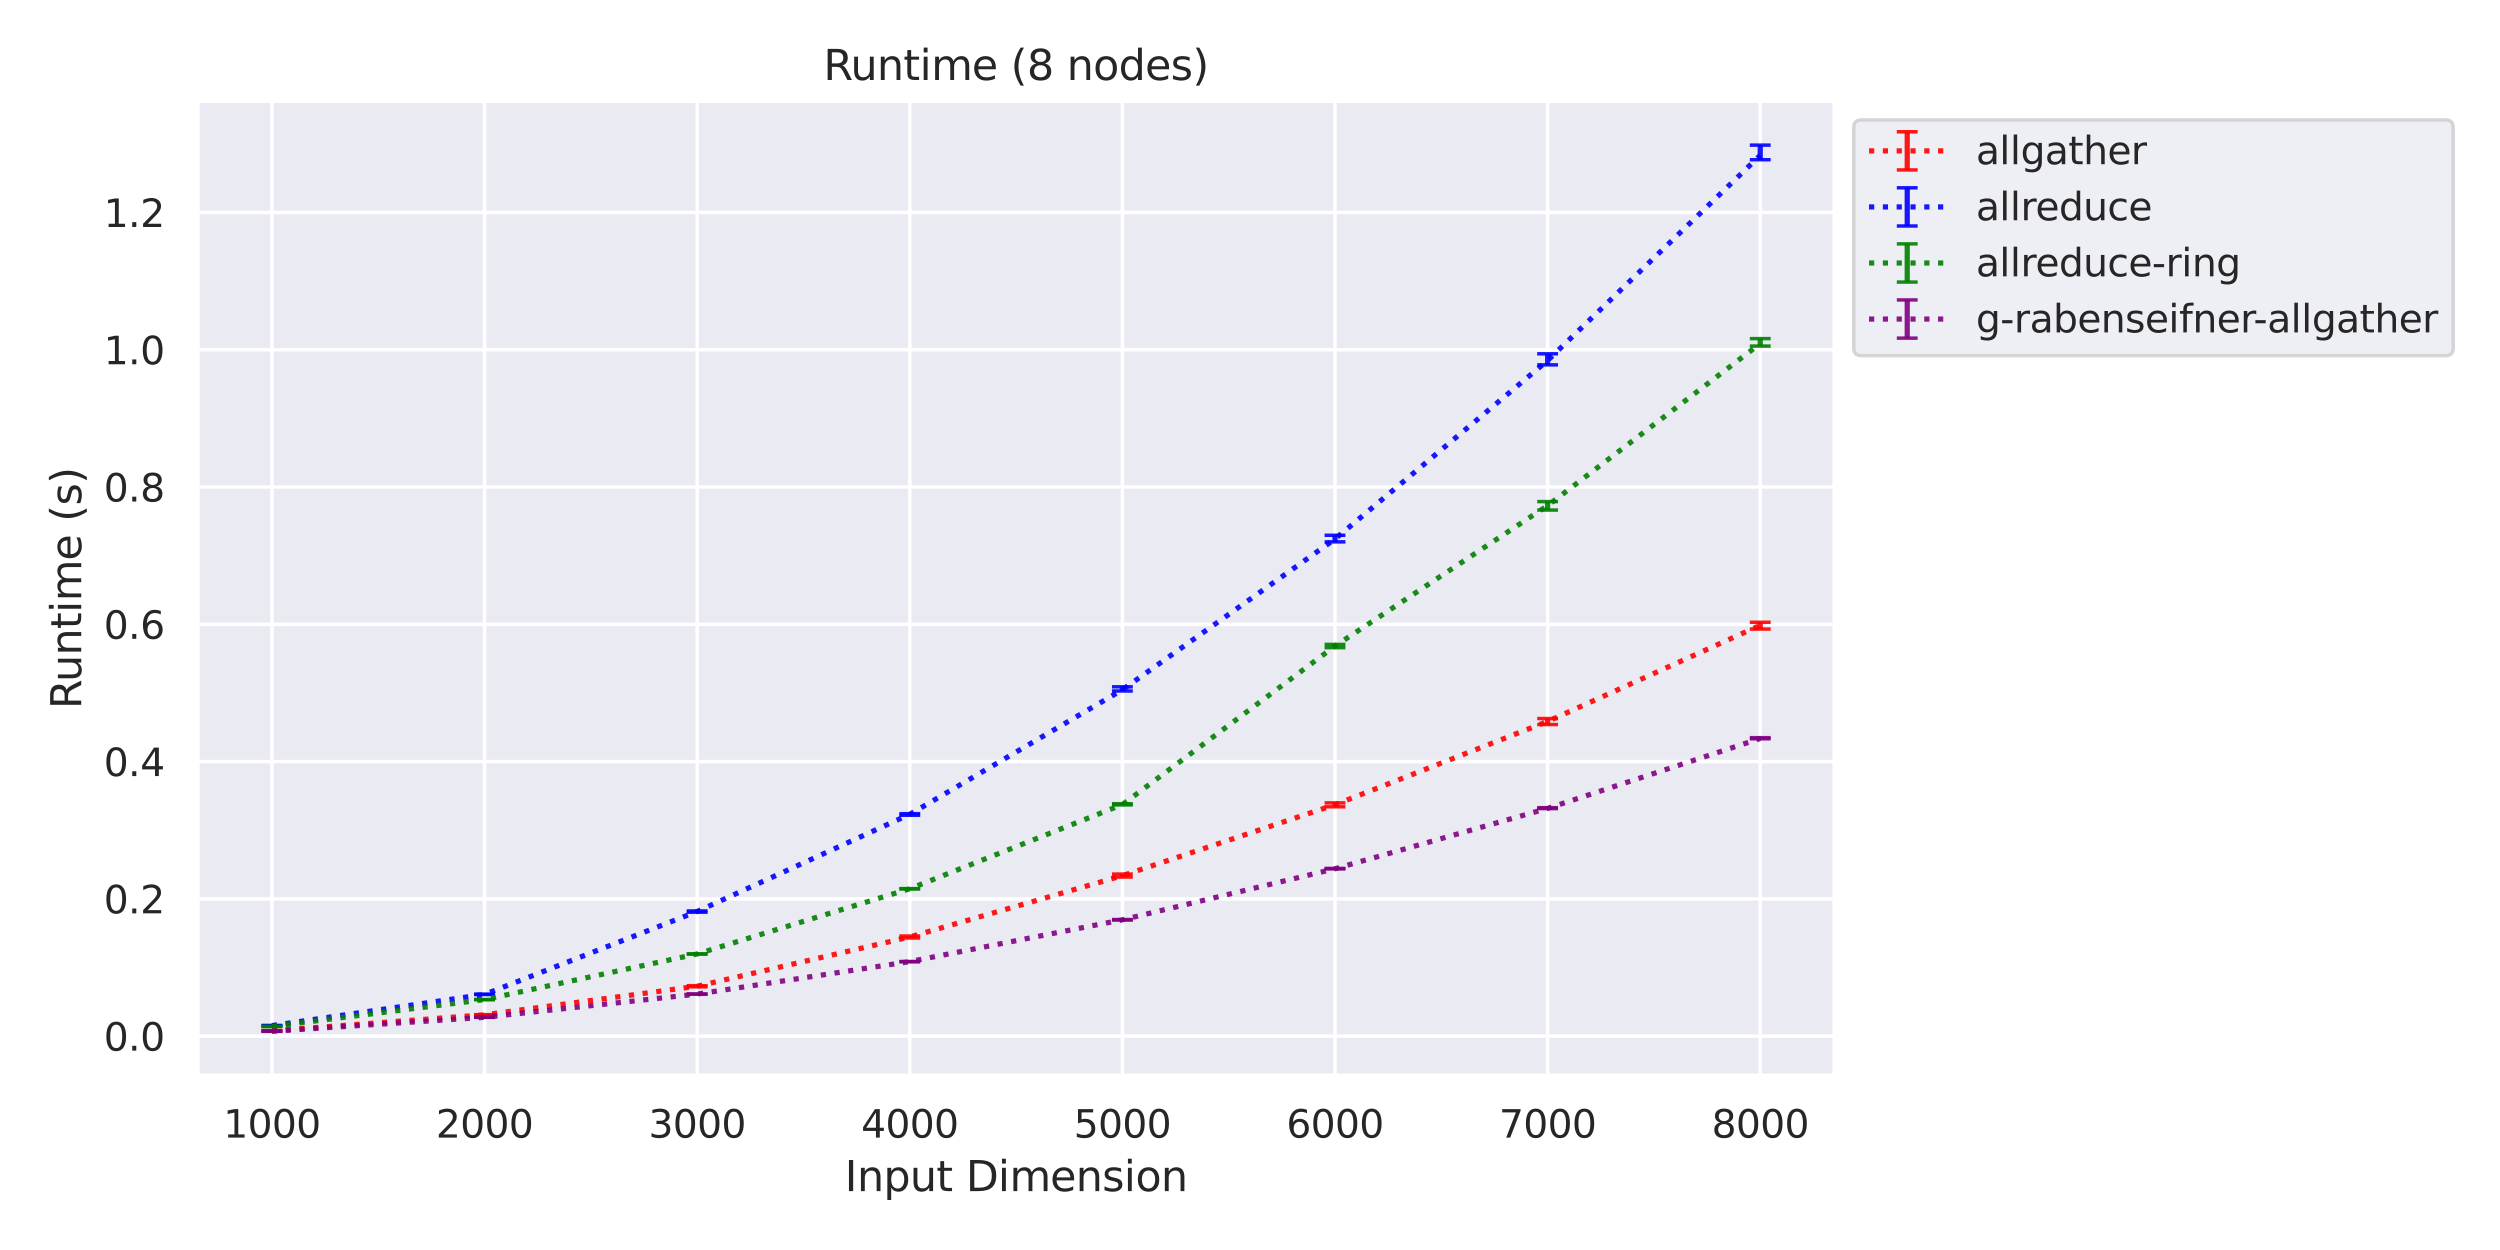 <?xml version="1.0" encoding="utf-8" standalone="no"?>
<!DOCTYPE svg PUBLIC "-//W3C//DTD SVG 1.1//EN"
  "http://www.w3.org/Graphics/SVG/1.1/DTD/svg11.dtd">
<svg xmlns:xlink="http://www.w3.org/1999/xlink" width="720pt" height="360pt" viewBox="0 0 720 360" xmlns="http://www.w3.org/2000/svg" version="1.1">
 <defs>
  <style type="text/css">*{stroke-linejoin: round; stroke-linecap: butt}</style>
 </defs>
 <g id="figure_1">
  <g id="patch_1">
   <path d="M 0 360 
L 720 360 
L 720 0 
L 0 0 
z
" style="fill: #ffffff"/>
  </g>
  <g id="axes_1">
   <g id="patch_2">
    <path d="M 56.88 309.78 
L 528.38 309.78 
L 528.38 29.04 
L 56.88 29.04 
z
" style="fill: #eaeaf2"/>
   </g>
   <g id="matplotlib.axis_1">
    <g id="xtick_1">
     <g id="line2d_1">
      <path d="M 78.312 309.78 
L 78.312 29.04 
" clip-path="url(#pc073174a23)" style="fill: none; stroke: #ffffff; stroke-linecap: round"/>
     </g>
     <g id="text_1">
      <!-- 1000 -->
      <g style="fill: #262626" transform="translate(64.314 327.638)scale(0.11 -0.11)">
       <defs>
        <path id="DejaVuSans-31" d="M 794 531 
L 1825 531 
L 1825 4091 
L 703 3866 
L 703 4441 
L 1819 4666 
L 2450 4666 
L 2450 531 
L 3481 531 
L 3481 0 
L 794 0 
L 794 531 
z
" transform="scale(0.016)"/>
        <path id="DejaVuSans-30" d="M 2034 4250 
Q 1547 4250 1301 3770 
Q 1056 3291 1056 2328 
Q 1056 1369 1301 889 
Q 1547 409 2034 409 
Q 2525 409 2770 889 
Q 3016 1369 3016 2328 
Q 3016 3291 2770 3770 
Q 2525 4250 2034 4250 
z
M 2034 4750 
Q 2819 4750 3233 4129 
Q 3647 3509 3647 2328 
Q 3647 1150 3233 529 
Q 2819 -91 2034 -91 
Q 1250 -91 836 529 
Q 422 1150 422 2328 
Q 422 3509 836 4129 
Q 1250 4750 2034 4750 
z
" transform="scale(0.016)"/>
       </defs>
       <use xlink:href="#DejaVuSans-31"/>
       <use xlink:href="#DejaVuSans-30" x="63.623"/>
       <use xlink:href="#DejaVuSans-30" x="127.246"/>
       <use xlink:href="#DejaVuSans-30" x="190.869"/>
      </g>
     </g>
    </g>
    <g id="xtick_2">
     <g id="line2d_2">
      <path d="M 139.546 309.78 
L 139.546 29.04 
" clip-path="url(#pc073174a23)" style="fill: none; stroke: #ffffff; stroke-linecap: round"/>
     </g>
     <g id="text_2">
      <!-- 2000 -->
      <g style="fill: #262626" transform="translate(125.548 327.638)scale(0.11 -0.11)">
       <defs>
        <path id="DejaVuSans-32" d="M 1228 531 
L 3431 531 
L 3431 0 
L 469 0 
L 469 531 
Q 828 903 1448 1529 
Q 2069 2156 2228 2338 
Q 2531 2678 2651 2914 
Q 2772 3150 2772 3378 
Q 2772 3750 2511 3984 
Q 2250 4219 1831 4219 
Q 1534 4219 1204 4116 
Q 875 4013 500 3803 
L 500 4441 
Q 881 4594 1212 4672 
Q 1544 4750 1819 4750 
Q 2544 4750 2975 4387 
Q 3406 4025 3406 3419 
Q 3406 3131 3298 2873 
Q 3191 2616 2906 2266 
Q 2828 2175 2409 1742 
Q 1991 1309 1228 531 
z
" transform="scale(0.016)"/>
       </defs>
       <use xlink:href="#DejaVuSans-32"/>
       <use xlink:href="#DejaVuSans-30" x="63.623"/>
       <use xlink:href="#DejaVuSans-30" x="127.246"/>
       <use xlink:href="#DejaVuSans-30" x="190.869"/>
      </g>
     </g>
    </g>
    <g id="xtick_3">
     <g id="line2d_3">
      <path d="M 200.779 309.78 
L 200.779 29.04 
" clip-path="url(#pc073174a23)" style="fill: none; stroke: #ffffff; stroke-linecap: round"/>
     </g>
     <g id="text_3">
      <!-- 3000 -->
      <g style="fill: #262626" transform="translate(186.782 327.638)scale(0.11 -0.11)">
       <defs>
        <path id="DejaVuSans-33" d="M 2597 2516 
Q 3050 2419 3304 2112 
Q 3559 1806 3559 1356 
Q 3559 666 3084 287 
Q 2609 -91 1734 -91 
Q 1441 -91 1130 -33 
Q 819 25 488 141 
L 488 750 
Q 750 597 1062 519 
Q 1375 441 1716 441 
Q 2309 441 2620 675 
Q 2931 909 2931 1356 
Q 2931 1769 2642 2001 
Q 2353 2234 1838 2234 
L 1294 2234 
L 1294 2753 
L 1863 2753 
Q 2328 2753 2575 2939 
Q 2822 3125 2822 3475 
Q 2822 3834 2567 4026 
Q 2313 4219 1838 4219 
Q 1578 4219 1281 4162 
Q 984 4106 628 3988 
L 628 4550 
Q 988 4650 1302 4700 
Q 1616 4750 1894 4750 
Q 2613 4750 3031 4423 
Q 3450 4097 3450 3541 
Q 3450 3153 3228 2886 
Q 3006 2619 2597 2516 
z
" transform="scale(0.016)"/>
       </defs>
       <use xlink:href="#DejaVuSans-33"/>
       <use xlink:href="#DejaVuSans-30" x="63.623"/>
       <use xlink:href="#DejaVuSans-30" x="127.246"/>
       <use xlink:href="#DejaVuSans-30" x="190.869"/>
      </g>
     </g>
    </g>
    <g id="xtick_4">
     <g id="line2d_4">
      <path d="M 262.013 309.78 
L 262.013 29.04 
" clip-path="url(#pc073174a23)" style="fill: none; stroke: #ffffff; stroke-linecap: round"/>
     </g>
     <g id="text_4">
      <!-- 4000 -->
      <g style="fill: #262626" transform="translate(248.016 327.638)scale(0.11 -0.11)">
       <defs>
        <path id="DejaVuSans-34" d="M 2419 4116 
L 825 1625 
L 2419 1625 
L 2419 4116 
z
M 2253 4666 
L 3047 4666 
L 3047 1625 
L 3713 1625 
L 3713 1100 
L 3047 1100 
L 3047 0 
L 2419 0 
L 2419 1100 
L 313 1100 
L 313 1709 
L 2253 4666 
z
" transform="scale(0.016)"/>
       </defs>
       <use xlink:href="#DejaVuSans-34"/>
       <use xlink:href="#DejaVuSans-30" x="63.623"/>
       <use xlink:href="#DejaVuSans-30" x="127.246"/>
       <use xlink:href="#DejaVuSans-30" x="190.869"/>
      </g>
     </g>
    </g>
    <g id="xtick_5">
     <g id="line2d_5">
      <path d="M 323.247 309.78 
L 323.247 29.04 
" clip-path="url(#pc073174a23)" style="fill: none; stroke: #ffffff; stroke-linecap: round"/>
     </g>
     <g id="text_5">
      <!-- 5000 -->
      <g style="fill: #262626" transform="translate(309.249 327.638)scale(0.11 -0.11)">
       <defs>
        <path id="DejaVuSans-35" d="M 691 4666 
L 3169 4666 
L 3169 4134 
L 1269 4134 
L 1269 2991 
Q 1406 3038 1543 3061 
Q 1681 3084 1819 3084 
Q 2600 3084 3056 2656 
Q 3513 2228 3513 1497 
Q 3513 744 3044 326 
Q 2575 -91 1722 -91 
Q 1428 -91 1123 -41 
Q 819 9 494 109 
L 494 744 
Q 775 591 1075 516 
Q 1375 441 1709 441 
Q 2250 441 2565 725 
Q 2881 1009 2881 1497 
Q 2881 1984 2565 2268 
Q 2250 2553 1709 2553 
Q 1456 2553 1204 2497 
Q 953 2441 691 2322 
L 691 4666 
z
" transform="scale(0.016)"/>
       </defs>
       <use xlink:href="#DejaVuSans-35"/>
       <use xlink:href="#DejaVuSans-30" x="63.623"/>
       <use xlink:href="#DejaVuSans-30" x="127.246"/>
       <use xlink:href="#DejaVuSans-30" x="190.869"/>
      </g>
     </g>
    </g>
    <g id="xtick_6">
     <g id="line2d_6">
      <path d="M 384.481 309.78 
L 384.481 29.04 
" clip-path="url(#pc073174a23)" style="fill: none; stroke: #ffffff; stroke-linecap: round"/>
     </g>
     <g id="text_6">
      <!-- 6000 -->
      <g style="fill: #262626" transform="translate(370.483 327.638)scale(0.11 -0.11)">
       <defs>
        <path id="DejaVuSans-36" d="M 2113 2584 
Q 1688 2584 1439 2293 
Q 1191 2003 1191 1497 
Q 1191 994 1439 701 
Q 1688 409 2113 409 
Q 2538 409 2786 701 
Q 3034 994 3034 1497 
Q 3034 2003 2786 2293 
Q 2538 2584 2113 2584 
z
M 3366 4563 
L 3366 3988 
Q 3128 4100 2886 4159 
Q 2644 4219 2406 4219 
Q 1781 4219 1451 3797 
Q 1122 3375 1075 2522 
Q 1259 2794 1537 2939 
Q 1816 3084 2150 3084 
Q 2853 3084 3261 2657 
Q 3669 2231 3669 1497 
Q 3669 778 3244 343 
Q 2819 -91 2113 -91 
Q 1303 -91 875 529 
Q 447 1150 447 2328 
Q 447 3434 972 4092 
Q 1497 4750 2381 4750 
Q 2619 4750 2861 4703 
Q 3103 4656 3366 4563 
z
" transform="scale(0.016)"/>
       </defs>
       <use xlink:href="#DejaVuSans-36"/>
       <use xlink:href="#DejaVuSans-30" x="63.623"/>
       <use xlink:href="#DejaVuSans-30" x="127.246"/>
       <use xlink:href="#DejaVuSans-30" x="190.869"/>
      </g>
     </g>
    </g>
    <g id="xtick_7">
     <g id="line2d_7">
      <path d="M 445.714 309.78 
L 445.714 29.04 
" clip-path="url(#pc073174a23)" style="fill: none; stroke: #ffffff; stroke-linecap: round"/>
     </g>
     <g id="text_7">
      <!-- 7000 -->
      <g style="fill: #262626" transform="translate(431.717 327.638)scale(0.11 -0.11)">
       <defs>
        <path id="DejaVuSans-37" d="M 525 4666 
L 3525 4666 
L 3525 4397 
L 1831 0 
L 1172 0 
L 2766 4134 
L 525 4134 
L 525 4666 
z
" transform="scale(0.016)"/>
       </defs>
       <use xlink:href="#DejaVuSans-37"/>
       <use xlink:href="#DejaVuSans-30" x="63.623"/>
       <use xlink:href="#DejaVuSans-30" x="127.246"/>
       <use xlink:href="#DejaVuSans-30" x="190.869"/>
      </g>
     </g>
    </g>
    <g id="xtick_8">
     <g id="line2d_8">
      <path d="M 506.948 309.78 
L 506.948 29.04 
" clip-path="url(#pc073174a23)" style="fill: none; stroke: #ffffff; stroke-linecap: round"/>
     </g>
     <g id="text_8">
      <!-- 8000 -->
      <g style="fill: #262626" transform="translate(492.951 327.638)scale(0.11 -0.11)">
       <defs>
        <path id="DejaVuSans-38" d="M 2034 2216 
Q 1584 2216 1326 1975 
Q 1069 1734 1069 1313 
Q 1069 891 1326 650 
Q 1584 409 2034 409 
Q 2484 409 2743 651 
Q 3003 894 3003 1313 
Q 3003 1734 2745 1975 
Q 2488 2216 2034 2216 
z
M 1403 2484 
Q 997 2584 770 2862 
Q 544 3141 544 3541 
Q 544 4100 942 4425 
Q 1341 4750 2034 4750 
Q 2731 4750 3128 4425 
Q 3525 4100 3525 3541 
Q 3525 3141 3298 2862 
Q 3072 2584 2669 2484 
Q 3125 2378 3379 2068 
Q 3634 1759 3634 1313 
Q 3634 634 3220 271 
Q 2806 -91 2034 -91 
Q 1263 -91 848 271 
Q 434 634 434 1313 
Q 434 1759 690 2068 
Q 947 2378 1403 2484 
z
M 1172 3481 
Q 1172 3119 1398 2916 
Q 1625 2713 2034 2713 
Q 2441 2713 2670 2916 
Q 2900 3119 2900 3481 
Q 2900 3844 2670 4047 
Q 2441 4250 2034 4250 
Q 1625 4250 1398 4047 
Q 1172 3844 1172 3481 
z
" transform="scale(0.016)"/>
       </defs>
       <use xlink:href="#DejaVuSans-38"/>
       <use xlink:href="#DejaVuSans-30" x="63.623"/>
       <use xlink:href="#DejaVuSans-30" x="127.246"/>
       <use xlink:href="#DejaVuSans-30" x="190.869"/>
      </g>
     </g>
    </g>
    <g id="text_9">
     <!-- Input Dimension -->
     <g style="fill: #262626" transform="translate(243.295 343.044)scale(0.12 -0.12)">
      <defs>
       <path id="DejaVuSans-49" d="M 628 4666 
L 1259 4666 
L 1259 0 
L 628 0 
L 628 4666 
z
" transform="scale(0.016)"/>
       <path id="DejaVuSans-6e" d="M 3513 2113 
L 3513 0 
L 2938 0 
L 2938 2094 
Q 2938 2591 2744 2837 
Q 2550 3084 2163 3084 
Q 1697 3084 1428 2787 
Q 1159 2491 1159 1978 
L 1159 0 
L 581 0 
L 581 3500 
L 1159 3500 
L 1159 2956 
Q 1366 3272 1645 3428 
Q 1925 3584 2291 3584 
Q 2894 3584 3203 3211 
Q 3513 2838 3513 2113 
z
" transform="scale(0.016)"/>
       <path id="DejaVuSans-70" d="M 1159 525 
L 1159 -1331 
L 581 -1331 
L 581 3500 
L 1159 3500 
L 1159 2969 
Q 1341 3281 1617 3432 
Q 1894 3584 2278 3584 
Q 2916 3584 3314 3078 
Q 3713 2572 3713 1747 
Q 3713 922 3314 415 
Q 2916 -91 2278 -91 
Q 1894 -91 1617 61 
Q 1341 213 1159 525 
z
M 3116 1747 
Q 3116 2381 2855 2742 
Q 2594 3103 2138 3103 
Q 1681 3103 1420 2742 
Q 1159 2381 1159 1747 
Q 1159 1113 1420 752 
Q 1681 391 2138 391 
Q 2594 391 2855 752 
Q 3116 1113 3116 1747 
z
" transform="scale(0.016)"/>
       <path id="DejaVuSans-75" d="M 544 1381 
L 544 3500 
L 1119 3500 
L 1119 1403 
Q 1119 906 1312 657 
Q 1506 409 1894 409 
Q 2359 409 2629 706 
Q 2900 1003 2900 1516 
L 2900 3500 
L 3475 3500 
L 3475 0 
L 2900 0 
L 2900 538 
Q 2691 219 2414 64 
Q 2138 -91 1772 -91 
Q 1169 -91 856 284 
Q 544 659 544 1381 
z
M 1991 3584 
L 1991 3584 
z
" transform="scale(0.016)"/>
       <path id="DejaVuSans-74" d="M 1172 4494 
L 1172 3500 
L 2356 3500 
L 2356 3053 
L 1172 3053 
L 1172 1153 
Q 1172 725 1289 603 
Q 1406 481 1766 481 
L 2356 481 
L 2356 0 
L 1766 0 
Q 1100 0 847 248 
Q 594 497 594 1153 
L 594 3053 
L 172 3053 
L 172 3500 
L 594 3500 
L 594 4494 
L 1172 4494 
z
" transform="scale(0.016)"/>
       <path id="DejaVuSans-20" transform="scale(0.016)"/>
       <path id="DejaVuSans-44" d="M 1259 4147 
L 1259 519 
L 2022 519 
Q 2988 519 3436 956 
Q 3884 1394 3884 2338 
Q 3884 3275 3436 3711 
Q 2988 4147 2022 4147 
L 1259 4147 
z
M 628 4666 
L 1925 4666 
Q 3281 4666 3915 4102 
Q 4550 3538 4550 2338 
Q 4550 1131 3912 565 
Q 3275 0 1925 0 
L 628 0 
L 628 4666 
z
" transform="scale(0.016)"/>
       <path id="DejaVuSans-69" d="M 603 3500 
L 1178 3500 
L 1178 0 
L 603 0 
L 603 3500 
z
M 603 4863 
L 1178 4863 
L 1178 4134 
L 603 4134 
L 603 4863 
z
" transform="scale(0.016)"/>
       <path id="DejaVuSans-6d" d="M 3328 2828 
Q 3544 3216 3844 3400 
Q 4144 3584 4550 3584 
Q 5097 3584 5394 3201 
Q 5691 2819 5691 2113 
L 5691 0 
L 5113 0 
L 5113 2094 
Q 5113 2597 4934 2840 
Q 4756 3084 4391 3084 
Q 3944 3084 3684 2787 
Q 3425 2491 3425 1978 
L 3425 0 
L 2847 0 
L 2847 2094 
Q 2847 2600 2669 2842 
Q 2491 3084 2119 3084 
Q 1678 3084 1418 2786 
Q 1159 2488 1159 1978 
L 1159 0 
L 581 0 
L 581 3500 
L 1159 3500 
L 1159 2956 
Q 1356 3278 1631 3431 
Q 1906 3584 2284 3584 
Q 2666 3584 2933 3390 
Q 3200 3197 3328 2828 
z
" transform="scale(0.016)"/>
       <path id="DejaVuSans-65" d="M 3597 1894 
L 3597 1613 
L 953 1613 
Q 991 1019 1311 708 
Q 1631 397 2203 397 
Q 2534 397 2845 478 
Q 3156 559 3463 722 
L 3463 178 
Q 3153 47 2828 -22 
Q 2503 -91 2169 -91 
Q 1331 -91 842 396 
Q 353 884 353 1716 
Q 353 2575 817 3079 
Q 1281 3584 2069 3584 
Q 2775 3584 3186 3129 
Q 3597 2675 3597 1894 
z
M 3022 2063 
Q 3016 2534 2758 2815 
Q 2500 3097 2075 3097 
Q 1594 3097 1305 2825 
Q 1016 2553 972 2059 
L 3022 2063 
z
" transform="scale(0.016)"/>
       <path id="DejaVuSans-73" d="M 2834 3397 
L 2834 2853 
Q 2591 2978 2328 3040 
Q 2066 3103 1784 3103 
Q 1356 3103 1142 2972 
Q 928 2841 928 2578 
Q 928 2378 1081 2264 
Q 1234 2150 1697 2047 
L 1894 2003 
Q 2506 1872 2764 1633 
Q 3022 1394 3022 966 
Q 3022 478 2636 193 
Q 2250 -91 1575 -91 
Q 1294 -91 989 -36 
Q 684 19 347 128 
L 347 722 
Q 666 556 975 473 
Q 1284 391 1588 391 
Q 1994 391 2212 530 
Q 2431 669 2431 922 
Q 2431 1156 2273 1281 
Q 2116 1406 1581 1522 
L 1381 1569 
Q 847 1681 609 1914 
Q 372 2147 372 2553 
Q 372 3047 722 3315 
Q 1072 3584 1716 3584 
Q 2034 3584 2315 3537 
Q 2597 3491 2834 3397 
z
" transform="scale(0.016)"/>
       <path id="DejaVuSans-6f" d="M 1959 3097 
Q 1497 3097 1228 2736 
Q 959 2375 959 1747 
Q 959 1119 1226 758 
Q 1494 397 1959 397 
Q 2419 397 2687 759 
Q 2956 1122 2956 1747 
Q 2956 2369 2687 2733 
Q 2419 3097 1959 3097 
z
M 1959 3584 
Q 2709 3584 3137 3096 
Q 3566 2609 3566 1747 
Q 3566 888 3137 398 
Q 2709 -91 1959 -91 
Q 1206 -91 779 398 
Q 353 888 353 1747 
Q 353 2609 779 3096 
Q 1206 3584 1959 3584 
z
" transform="scale(0.016)"/>
      </defs>
      <use xlink:href="#DejaVuSans-49"/>
      <use xlink:href="#DejaVuSans-6e" x="29.492"/>
      <use xlink:href="#DejaVuSans-70" x="92.871"/>
      <use xlink:href="#DejaVuSans-75" x="156.348"/>
      <use xlink:href="#DejaVuSans-74" x="219.727"/>
      <use xlink:href="#DejaVuSans-20" x="258.936"/>
      <use xlink:href="#DejaVuSans-44" x="290.723"/>
      <use xlink:href="#DejaVuSans-69" x="367.725"/>
      <use xlink:href="#DejaVuSans-6d" x="395.508"/>
      <use xlink:href="#DejaVuSans-65" x="492.92"/>
      <use xlink:href="#DejaVuSans-6e" x="554.443"/>
      <use xlink:href="#DejaVuSans-73" x="617.822"/>
      <use xlink:href="#DejaVuSans-69" x="669.922"/>
      <use xlink:href="#DejaVuSans-6f" x="697.705"/>
      <use xlink:href="#DejaVuSans-6e" x="758.887"/>
     </g>
    </g>
   </g>
   <g id="matplotlib.axis_2">
    <g id="ytick_1">
     <g id="line2d_9">
      <path d="M 56.88 298.406 
L 528.38 298.406 
" clip-path="url(#pc073174a23)" style="fill: none; stroke: #ffffff; stroke-linecap: round"/>
     </g>
     <g id="text_10">
      <!-- 0.0 -->
      <g style="fill: #262626" transform="translate(29.887 302.585)scale(0.11 -0.11)">
       <defs>
        <path id="DejaVuSans-2e" d="M 684 794 
L 1344 794 
L 1344 0 
L 684 0 
L 684 794 
z
" transform="scale(0.016)"/>
       </defs>
       <use xlink:href="#DejaVuSans-30"/>
       <use xlink:href="#DejaVuSans-2e" x="63.623"/>
       <use xlink:href="#DejaVuSans-30" x="95.41"/>
      </g>
     </g>
    </g>
    <g id="ytick_2">
     <g id="line2d_10">
      <path d="M 56.88 258.87 
L 528.38 258.87 
" clip-path="url(#pc073174a23)" style="fill: none; stroke: #ffffff; stroke-linecap: round"/>
     </g>
     <g id="text_11">
      <!-- 0.2 -->
      <g style="fill: #262626" transform="translate(29.887 263.049)scale(0.11 -0.11)">
       <use xlink:href="#DejaVuSans-30"/>
       <use xlink:href="#DejaVuSans-2e" x="63.623"/>
       <use xlink:href="#DejaVuSans-32" x="95.41"/>
      </g>
     </g>
    </g>
    <g id="ytick_3">
     <g id="line2d_11">
      <path d="M 56.88 219.335 
L 528.38 219.335 
" clip-path="url(#pc073174a23)" style="fill: none; stroke: #ffffff; stroke-linecap: round"/>
     </g>
     <g id="text_12">
      <!-- 0.4 -->
      <g style="fill: #262626" transform="translate(29.887 223.514)scale(0.11 -0.11)">
       <use xlink:href="#DejaVuSans-30"/>
       <use xlink:href="#DejaVuSans-2e" x="63.623"/>
       <use xlink:href="#DejaVuSans-34" x="95.41"/>
      </g>
     </g>
    </g>
    <g id="ytick_4">
     <g id="line2d_12">
      <path d="M 56.88 179.8 
L 528.38 179.8 
" clip-path="url(#pc073174a23)" style="fill: none; stroke: #ffffff; stroke-linecap: round"/>
     </g>
     <g id="text_13">
      <!-- 0.6 -->
      <g style="fill: #262626" transform="translate(29.887 183.979)scale(0.11 -0.11)">
       <use xlink:href="#DejaVuSans-30"/>
       <use xlink:href="#DejaVuSans-2e" x="63.623"/>
       <use xlink:href="#DejaVuSans-36" x="95.41"/>
      </g>
     </g>
    </g>
    <g id="ytick_5">
     <g id="line2d_13">
      <path d="M 56.88 140.265 
L 528.38 140.265 
" clip-path="url(#pc073174a23)" style="fill: none; stroke: #ffffff; stroke-linecap: round"/>
     </g>
     <g id="text_14">
      <!-- 0.8 -->
      <g style="fill: #262626" transform="translate(29.887 144.444)scale(0.11 -0.11)">
       <use xlink:href="#DejaVuSans-30"/>
       <use xlink:href="#DejaVuSans-2e" x="63.623"/>
       <use xlink:href="#DejaVuSans-38" x="95.41"/>
      </g>
     </g>
    </g>
    <g id="ytick_6">
     <g id="line2d_14">
      <path d="M 56.88 100.729 
L 528.38 100.729 
" clip-path="url(#pc073174a23)" style="fill: none; stroke: #ffffff; stroke-linecap: round"/>
     </g>
     <g id="text_15">
      <!-- 1.0 -->
      <g style="fill: #262626" transform="translate(29.887 104.909)scale(0.11 -0.11)">
       <use xlink:href="#DejaVuSans-31"/>
       <use xlink:href="#DejaVuSans-2e" x="63.623"/>
       <use xlink:href="#DejaVuSans-30" x="95.41"/>
      </g>
     </g>
    </g>
    <g id="ytick_7">
     <g id="line2d_15">
      <path d="M 56.88 61.194 
L 528.38 61.194 
" clip-path="url(#pc073174a23)" style="fill: none; stroke: #ffffff; stroke-linecap: round"/>
     </g>
     <g id="text_16">
      <!-- 1.2 -->
      <g style="fill: #262626" transform="translate(29.887 65.373)scale(0.11 -0.11)">
       <use xlink:href="#DejaVuSans-31"/>
       <use xlink:href="#DejaVuSans-2e" x="63.623"/>
       <use xlink:href="#DejaVuSans-32" x="95.41"/>
      </g>
     </g>
    </g>
    <g id="text_17">
     <!-- Runtime (s) -->
     <g style="fill: #262626" transform="translate(23.391 204.184)rotate(-90)scale(0.12 -0.12)">
      <defs>
       <path id="DejaVuSans-52" d="M 2841 2188 
Q 3044 2119 3236 1894 
Q 3428 1669 3622 1275 
L 4263 0 
L 3584 0 
L 2988 1197 
Q 2756 1666 2539 1819 
Q 2322 1972 1947 1972 
L 1259 1972 
L 1259 0 
L 628 0 
L 628 4666 
L 2053 4666 
Q 2853 4666 3247 4331 
Q 3641 3997 3641 3322 
Q 3641 2881 3436 2590 
Q 3231 2300 2841 2188 
z
M 1259 4147 
L 1259 2491 
L 2053 2491 
Q 2509 2491 2742 2702 
Q 2975 2913 2975 3322 
Q 2975 3731 2742 3939 
Q 2509 4147 2053 4147 
L 1259 4147 
z
" transform="scale(0.016)"/>
       <path id="DejaVuSans-28" d="M 1984 4856 
Q 1566 4138 1362 3434 
Q 1159 2731 1159 2009 
Q 1159 1288 1364 580 
Q 1569 -128 1984 -844 
L 1484 -844 
Q 1016 -109 783 600 
Q 550 1309 550 2009 
Q 550 2706 781 3412 
Q 1013 4119 1484 4856 
L 1984 4856 
z
" transform="scale(0.016)"/>
       <path id="DejaVuSans-29" d="M 513 4856 
L 1013 4856 
Q 1481 4119 1714 3412 
Q 1947 2706 1947 2009 
Q 1947 1309 1714 600 
Q 1481 -109 1013 -844 
L 513 -844 
Q 928 -128 1133 580 
Q 1338 1288 1338 2009 
Q 1338 2731 1133 3434 
Q 928 4138 513 4856 
z
" transform="scale(0.016)"/>
      </defs>
      <use xlink:href="#DejaVuSans-52"/>
      <use xlink:href="#DejaVuSans-75" x="64.982"/>
      <use xlink:href="#DejaVuSans-6e" x="128.361"/>
      <use xlink:href="#DejaVuSans-74" x="191.74"/>
      <use xlink:href="#DejaVuSans-69" x="230.949"/>
      <use xlink:href="#DejaVuSans-6d" x="258.732"/>
      <use xlink:href="#DejaVuSans-65" x="356.145"/>
      <use xlink:href="#DejaVuSans-20" x="417.668"/>
      <use xlink:href="#DejaVuSans-28" x="449.455"/>
      <use xlink:href="#DejaVuSans-73" x="488.469"/>
      <use xlink:href="#DejaVuSans-29" x="540.568"/>
     </g>
    </g>
   </g>
   <g id="LineCollection_1">
    <path d="M 78.312 296.882 
L 78.312 296.838 
" clip-path="url(#pc073174a23)" style="fill: none; stroke: #ff0000; stroke-opacity: 0.9; stroke-width: 1.5"/>
    <path d="M 139.546 292.345 
L 139.546 292.22 
" clip-path="url(#pc073174a23)" style="fill: none; stroke: #ff0000; stroke-opacity: 0.9; stroke-width: 1.5"/>
    <path d="M 200.779 284.19 
L 200.779 283.863 
" clip-path="url(#pc073174a23)" style="fill: none; stroke: #ff0000; stroke-opacity: 0.9; stroke-width: 1.5"/>
    <path d="M 262.013 270.136 
L 262.013 269.566 
" clip-path="url(#pc073174a23)" style="fill: none; stroke: #ff0000; stroke-opacity: 0.9; stroke-width: 1.5"/>
    <path d="M 323.247 252.596 
L 323.247 251.734 
" clip-path="url(#pc073174a23)" style="fill: none; stroke: #ff0000; stroke-opacity: 0.9; stroke-width: 1.5"/>
    <path d="M 384.481 232.354 
L 384.481 231.231 
" clip-path="url(#pc073174a23)" style="fill: none; stroke: #ff0000; stroke-opacity: 0.9; stroke-width: 1.5"/>
    <path d="M 445.714 208.658 
L 445.714 206.934 
" clip-path="url(#pc073174a23)" style="fill: none; stroke: #ff0000; stroke-opacity: 0.9; stroke-width: 1.5"/>
    <path d="M 506.948 181.178 
L 506.948 179.218 
" clip-path="url(#pc073174a23)" style="fill: none; stroke: #ff0000; stroke-opacity: 0.9; stroke-width: 1.5"/>
   </g>
   <g id="line2d_16">
    <defs>
     <path id="m83bda1e5a7" d="M 3 0 
L -3 -0 
" style="stroke: #ff0000; stroke-opacity: 0.9"/>
    </defs>
    <g clip-path="url(#pc073174a23)">
     <use xlink:href="#m83bda1e5a7" x="78.312" y="296.882" style="fill: #ff0000; fill-opacity: 0.9; stroke: #ff0000; stroke-opacity: 0.9"/>
     <use xlink:href="#m83bda1e5a7" x="139.546" y="292.345" style="fill: #ff0000; fill-opacity: 0.9; stroke: #ff0000; stroke-opacity: 0.9"/>
     <use xlink:href="#m83bda1e5a7" x="200.779" y="284.19" style="fill: #ff0000; fill-opacity: 0.9; stroke: #ff0000; stroke-opacity: 0.9"/>
     <use xlink:href="#m83bda1e5a7" x="262.013" y="270.136" style="fill: #ff0000; fill-opacity: 0.9; stroke: #ff0000; stroke-opacity: 0.9"/>
     <use xlink:href="#m83bda1e5a7" x="323.247" y="252.596" style="fill: #ff0000; fill-opacity: 0.9; stroke: #ff0000; stroke-opacity: 0.9"/>
     <use xlink:href="#m83bda1e5a7" x="384.481" y="232.354" style="fill: #ff0000; fill-opacity: 0.9; stroke: #ff0000; stroke-opacity: 0.9"/>
     <use xlink:href="#m83bda1e5a7" x="445.714" y="208.658" style="fill: #ff0000; fill-opacity: 0.9; stroke: #ff0000; stroke-opacity: 0.9"/>
     <use xlink:href="#m83bda1e5a7" x="506.948" y="181.178" style="fill: #ff0000; fill-opacity: 0.9; stroke: #ff0000; stroke-opacity: 0.9"/>
    </g>
   </g>
   <g id="line2d_17">
    <g clip-path="url(#pc073174a23)">
     <use xlink:href="#m83bda1e5a7" x="78.312" y="296.838" style="fill: #ff0000; fill-opacity: 0.9; stroke: #ff0000; stroke-opacity: 0.9"/>
     <use xlink:href="#m83bda1e5a7" x="139.546" y="292.22" style="fill: #ff0000; fill-opacity: 0.9; stroke: #ff0000; stroke-opacity: 0.9"/>
     <use xlink:href="#m83bda1e5a7" x="200.779" y="283.863" style="fill: #ff0000; fill-opacity: 0.9; stroke: #ff0000; stroke-opacity: 0.9"/>
     <use xlink:href="#m83bda1e5a7" x="262.013" y="269.566" style="fill: #ff0000; fill-opacity: 0.9; stroke: #ff0000; stroke-opacity: 0.9"/>
     <use xlink:href="#m83bda1e5a7" x="323.247" y="251.734" style="fill: #ff0000; fill-opacity: 0.9; stroke: #ff0000; stroke-opacity: 0.9"/>
     <use xlink:href="#m83bda1e5a7" x="384.481" y="231.231" style="fill: #ff0000; fill-opacity: 0.9; stroke: #ff0000; stroke-opacity: 0.9"/>
     <use xlink:href="#m83bda1e5a7" x="445.714" y="206.934" style="fill: #ff0000; fill-opacity: 0.9; stroke: #ff0000; stroke-opacity: 0.9"/>
     <use xlink:href="#m83bda1e5a7" x="506.948" y="179.218" style="fill: #ff0000; fill-opacity: 0.9; stroke: #ff0000; stroke-opacity: 0.9"/>
    </g>
   </g>
   <g id="LineCollection_2">
    <path d="M 78.312 295.383 
L 78.312 295.34 
" clip-path="url(#pc073174a23)" style="fill: none; stroke: #0000ff; stroke-opacity: 0.9; stroke-width: 1.5"/>
    <path d="M 139.546 286.426 
L 139.546 286.334 
" clip-path="url(#pc073174a23)" style="fill: none; stroke: #0000ff; stroke-opacity: 0.9; stroke-width: 1.5"/>
    <path d="M 200.779 262.718 
L 200.779 262.352 
" clip-path="url(#pc073174a23)" style="fill: none; stroke: #0000ff; stroke-opacity: 0.9; stroke-width: 1.5"/>
    <path d="M 262.013 234.799 
L 262.013 234.345 
" clip-path="url(#pc073174a23)" style="fill: none; stroke: #0000ff; stroke-opacity: 0.9; stroke-width: 1.5"/>
    <path d="M 323.247 199.003 
L 323.247 197.794 
" clip-path="url(#pc073174a23)" style="fill: none; stroke: #0000ff; stroke-opacity: 0.9; stroke-width: 1.5"/>
    <path d="M 384.481 156.059 
L 384.481 154.153 
" clip-path="url(#pc073174a23)" style="fill: none; stroke: #0000ff; stroke-opacity: 0.9; stroke-width: 1.5"/>
    <path d="M 445.714 105.089 
L 445.714 101.894 
" clip-path="url(#pc073174a23)" style="fill: none; stroke: #0000ff; stroke-opacity: 0.9; stroke-width: 1.5"/>
    <path d="M 506.948 46.009 
L 506.948 41.801 
" clip-path="url(#pc073174a23)" style="fill: none; stroke: #0000ff; stroke-opacity: 0.9; stroke-width: 1.5"/>
   </g>
   <g id="line2d_18">
    <defs>
     <path id="mc63eb3eae7" d="M 3 0 
L -3 -0 
" style="stroke: #0000ff; stroke-opacity: 0.9"/>
    </defs>
    <g clip-path="url(#pc073174a23)">
     <use xlink:href="#mc63eb3eae7" x="78.312" y="295.383" style="fill: #0000ff; fill-opacity: 0.9; stroke: #0000ff; stroke-opacity: 0.9"/>
     <use xlink:href="#mc63eb3eae7" x="139.546" y="286.426" style="fill: #0000ff; fill-opacity: 0.9; stroke: #0000ff; stroke-opacity: 0.9"/>
     <use xlink:href="#mc63eb3eae7" x="200.779" y="262.718" style="fill: #0000ff; fill-opacity: 0.9; stroke: #0000ff; stroke-opacity: 0.9"/>
     <use xlink:href="#mc63eb3eae7" x="262.013" y="234.799" style="fill: #0000ff; fill-opacity: 0.9; stroke: #0000ff; stroke-opacity: 0.9"/>
     <use xlink:href="#mc63eb3eae7" x="323.247" y="199.003" style="fill: #0000ff; fill-opacity: 0.9; stroke: #0000ff; stroke-opacity: 0.9"/>
     <use xlink:href="#mc63eb3eae7" x="384.481" y="156.059" style="fill: #0000ff; fill-opacity: 0.9; stroke: #0000ff; stroke-opacity: 0.9"/>
     <use xlink:href="#mc63eb3eae7" x="445.714" y="105.089" style="fill: #0000ff; fill-opacity: 0.9; stroke: #0000ff; stroke-opacity: 0.9"/>
     <use xlink:href="#mc63eb3eae7" x="506.948" y="46.009" style="fill: #0000ff; fill-opacity: 0.9; stroke: #0000ff; stroke-opacity: 0.9"/>
    </g>
   </g>
   <g id="line2d_19">
    <g clip-path="url(#pc073174a23)">
     <use xlink:href="#mc63eb3eae7" x="78.312" y="295.34" style="fill: #0000ff; fill-opacity: 0.9; stroke: #0000ff; stroke-opacity: 0.9"/>
     <use xlink:href="#mc63eb3eae7" x="139.546" y="286.334" style="fill: #0000ff; fill-opacity: 0.9; stroke: #0000ff; stroke-opacity: 0.9"/>
     <use xlink:href="#mc63eb3eae7" x="200.779" y="262.352" style="fill: #0000ff; fill-opacity: 0.9; stroke: #0000ff; stroke-opacity: 0.9"/>
     <use xlink:href="#mc63eb3eae7" x="262.013" y="234.345" style="fill: #0000ff; fill-opacity: 0.9; stroke: #0000ff; stroke-opacity: 0.9"/>
     <use xlink:href="#mc63eb3eae7" x="323.247" y="197.794" style="fill: #0000ff; fill-opacity: 0.9; stroke: #0000ff; stroke-opacity: 0.9"/>
     <use xlink:href="#mc63eb3eae7" x="384.481" y="154.153" style="fill: #0000ff; fill-opacity: 0.9; stroke: #0000ff; stroke-opacity: 0.9"/>
     <use xlink:href="#mc63eb3eae7" x="445.714" y="101.894" style="fill: #0000ff; fill-opacity: 0.9; stroke: #0000ff; stroke-opacity: 0.9"/>
     <use xlink:href="#mc63eb3eae7" x="506.948" y="41.801" style="fill: #0000ff; fill-opacity: 0.9; stroke: #0000ff; stroke-opacity: 0.9"/>
    </g>
   </g>
   <g id="LineCollection_3">
    <path d="M 78.312 295.649 
L 78.312 295.625 
" clip-path="url(#pc073174a23)" style="fill: none; stroke: #008000; stroke-opacity: 0.9; stroke-width: 1.5"/>
    <path d="M 139.546 287.898 
L 139.546 287.845 
" clip-path="url(#pc073174a23)" style="fill: none; stroke: #008000; stroke-opacity: 0.9; stroke-width: 1.5"/>
    <path d="M 200.779 274.772 
L 200.779 274.707 
" clip-path="url(#pc073174a23)" style="fill: none; stroke: #008000; stroke-opacity: 0.9; stroke-width: 1.5"/>
    <path d="M 262.013 256.015 
L 262.013 255.917 
" clip-path="url(#pc073174a23)" style="fill: none; stroke: #008000; stroke-opacity: 0.9; stroke-width: 1.5"/>
    <path d="M 323.247 231.824 
L 323.247 231.48 
" clip-path="url(#pc073174a23)" style="fill: none; stroke: #008000; stroke-opacity: 0.9; stroke-width: 1.5"/>
    <path d="M 384.481 186.527 
L 384.481 185.593 
" clip-path="url(#pc073174a23)" style="fill: none; stroke: #008000; stroke-opacity: 0.9; stroke-width: 1.5"/>
    <path d="M 445.714 146.905 
L 445.714 144.452 
" clip-path="url(#pc073174a23)" style="fill: none; stroke: #008000; stroke-opacity: 0.9; stroke-width: 1.5"/>
    <path d="M 506.948 99.658 
L 506.948 97.524 
" clip-path="url(#pc073174a23)" style="fill: none; stroke: #008000; stroke-opacity: 0.9; stroke-width: 1.5"/>
   </g>
   <g id="line2d_20">
    <defs>
     <path id="m9650def566" d="M 3 0 
L -3 -0 
" style="stroke: #008000; stroke-opacity: 0.9"/>
    </defs>
    <g clip-path="url(#pc073174a23)">
     <use xlink:href="#m9650def566" x="78.312" y="295.649" style="fill: #008000; fill-opacity: 0.9; stroke: #008000; stroke-opacity: 0.9"/>
     <use xlink:href="#m9650def566" x="139.546" y="287.898" style="fill: #008000; fill-opacity: 0.9; stroke: #008000; stroke-opacity: 0.9"/>
     <use xlink:href="#m9650def566" x="200.779" y="274.772" style="fill: #008000; fill-opacity: 0.9; stroke: #008000; stroke-opacity: 0.9"/>
     <use xlink:href="#m9650def566" x="262.013" y="256.015" style="fill: #008000; fill-opacity: 0.9; stroke: #008000; stroke-opacity: 0.9"/>
     <use xlink:href="#m9650def566" x="323.247" y="231.824" style="fill: #008000; fill-opacity: 0.9; stroke: #008000; stroke-opacity: 0.9"/>
     <use xlink:href="#m9650def566" x="384.481" y="186.527" style="fill: #008000; fill-opacity: 0.9; stroke: #008000; stroke-opacity: 0.9"/>
     <use xlink:href="#m9650def566" x="445.714" y="146.905" style="fill: #008000; fill-opacity: 0.9; stroke: #008000; stroke-opacity: 0.9"/>
     <use xlink:href="#m9650def566" x="506.948" y="99.658" style="fill: #008000; fill-opacity: 0.9; stroke: #008000; stroke-opacity: 0.9"/>
    </g>
   </g>
   <g id="line2d_21">
    <g clip-path="url(#pc073174a23)">
     <use xlink:href="#m9650def566" x="78.312" y="295.625" style="fill: #008000; fill-opacity: 0.9; stroke: #008000; stroke-opacity: 0.9"/>
     <use xlink:href="#m9650def566" x="139.546" y="287.845" style="fill: #008000; fill-opacity: 0.9; stroke: #008000; stroke-opacity: 0.9"/>
     <use xlink:href="#m9650def566" x="200.779" y="274.707" style="fill: #008000; fill-opacity: 0.9; stroke: #008000; stroke-opacity: 0.9"/>
     <use xlink:href="#m9650def566" x="262.013" y="255.917" style="fill: #008000; fill-opacity: 0.9; stroke: #008000; stroke-opacity: 0.9"/>
     <use xlink:href="#m9650def566" x="323.247" y="231.48" style="fill: #008000; fill-opacity: 0.9; stroke: #008000; stroke-opacity: 0.9"/>
     <use xlink:href="#m9650def566" x="384.481" y="185.593" style="fill: #008000; fill-opacity: 0.9; stroke: #008000; stroke-opacity: 0.9"/>
     <use xlink:href="#m9650def566" x="445.714" y="144.452" style="fill: #008000; fill-opacity: 0.9; stroke: #008000; stroke-opacity: 0.9"/>
     <use xlink:href="#m9650def566" x="506.948" y="97.524" style="fill: #008000; fill-opacity: 0.9; stroke: #008000; stroke-opacity: 0.9"/>
    </g>
   </g>
   <g id="LineCollection_4">
    <path d="M 78.312 297.019 
L 78.312 297.012 
" clip-path="url(#pc073174a23)" style="fill: none; stroke: #800080; stroke-opacity: 0.9; stroke-width: 1.5"/>
    <path d="M 139.546 292.999 
L 139.546 292.969 
" clip-path="url(#pc073174a23)" style="fill: none; stroke: #800080; stroke-opacity: 0.9; stroke-width: 1.5"/>
    <path d="M 200.779 286.324 
L 200.779 286.27 
" clip-path="url(#pc073174a23)" style="fill: none; stroke: #800080; stroke-opacity: 0.9; stroke-width: 1.5"/>
    <path d="M 262.013 276.974 
L 262.013 276.896 
" clip-path="url(#pc073174a23)" style="fill: none; stroke: #800080; stroke-opacity: 0.9; stroke-width: 1.5"/>
    <path d="M 323.247 264.966 
L 323.247 264.829 
" clip-path="url(#pc073174a23)" style="fill: none; stroke: #800080; stroke-opacity: 0.9; stroke-width: 1.5"/>
    <path d="M 384.481 250.24 
L 384.481 250.096 
" clip-path="url(#pc073174a23)" style="fill: none; stroke: #800080; stroke-opacity: 0.9; stroke-width: 1.5"/>
    <path d="M 445.714 232.883 
L 445.714 232.605 
" clip-path="url(#pc073174a23)" style="fill: none; stroke: #800080; stroke-opacity: 0.9; stroke-width: 1.5"/>
    <path d="M 506.948 212.771 
L 506.948 212.449 
" clip-path="url(#pc073174a23)" style="fill: none; stroke: #800080; stroke-opacity: 0.9; stroke-width: 1.5"/>
   </g>
   <g id="line2d_22">
    <defs>
     <path id="mf9a67addc2" d="M 3 0 
L -3 -0 
" style="stroke: #800080; stroke-opacity: 0.9"/>
    </defs>
    <g clip-path="url(#pc073174a23)">
     <use xlink:href="#mf9a67addc2" x="78.312" y="297.019" style="fill: #800080; fill-opacity: 0.9; stroke: #800080; stroke-opacity: 0.9"/>
     <use xlink:href="#mf9a67addc2" x="139.546" y="292.999" style="fill: #800080; fill-opacity: 0.9; stroke: #800080; stroke-opacity: 0.9"/>
     <use xlink:href="#mf9a67addc2" x="200.779" y="286.324" style="fill: #800080; fill-opacity: 0.9; stroke: #800080; stroke-opacity: 0.9"/>
     <use xlink:href="#mf9a67addc2" x="262.013" y="276.974" style="fill: #800080; fill-opacity: 0.9; stroke: #800080; stroke-opacity: 0.9"/>
     <use xlink:href="#mf9a67addc2" x="323.247" y="264.966" style="fill: #800080; fill-opacity: 0.9; stroke: #800080; stroke-opacity: 0.9"/>
     <use xlink:href="#mf9a67addc2" x="384.481" y="250.24" style="fill: #800080; fill-opacity: 0.9; stroke: #800080; stroke-opacity: 0.9"/>
     <use xlink:href="#mf9a67addc2" x="445.714" y="232.883" style="fill: #800080; fill-opacity: 0.9; stroke: #800080; stroke-opacity: 0.9"/>
     <use xlink:href="#mf9a67addc2" x="506.948" y="212.771" style="fill: #800080; fill-opacity: 0.9; stroke: #800080; stroke-opacity: 0.9"/>
    </g>
   </g>
   <g id="line2d_23">
    <g clip-path="url(#pc073174a23)">
     <use xlink:href="#mf9a67addc2" x="78.312" y="297.012" style="fill: #800080; fill-opacity: 0.9; stroke: #800080; stroke-opacity: 0.9"/>
     <use xlink:href="#mf9a67addc2" x="139.546" y="292.969" style="fill: #800080; fill-opacity: 0.9; stroke: #800080; stroke-opacity: 0.9"/>
     <use xlink:href="#mf9a67addc2" x="200.779" y="286.27" style="fill: #800080; fill-opacity: 0.9; stroke: #800080; stroke-opacity: 0.9"/>
     <use xlink:href="#mf9a67addc2" x="262.013" y="276.896" style="fill: #800080; fill-opacity: 0.9; stroke: #800080; stroke-opacity: 0.9"/>
     <use xlink:href="#mf9a67addc2" x="323.247" y="264.829" style="fill: #800080; fill-opacity: 0.9; stroke: #800080; stroke-opacity: 0.9"/>
     <use xlink:href="#mf9a67addc2" x="384.481" y="250.096" style="fill: #800080; fill-opacity: 0.9; stroke: #800080; stroke-opacity: 0.9"/>
     <use xlink:href="#mf9a67addc2" x="445.714" y="232.605" style="fill: #800080; fill-opacity: 0.9; stroke: #800080; stroke-opacity: 0.9"/>
     <use xlink:href="#mf9a67addc2" x="506.948" y="212.449" style="fill: #800080; fill-opacity: 0.9; stroke: #800080; stroke-opacity: 0.9"/>
    </g>
   </g>
   <g id="line2d_24">
    <path d="M 78.312 296.859 
L 139.546 292.263 
L 200.779 284.03 
L 262.013 269.85 
L 323.247 252.197 
L 384.481 231.752 
L 445.714 207.775 
L 506.948 180.096 
" clip-path="url(#pc073174a23)" style="fill: none; stroke-dasharray: 1.5,2.475; stroke-dashoffset: 0; stroke: #ff0000; stroke-opacity: 0.9; stroke-width: 1.5"/>
   </g>
   <g id="line2d_25">
    <path d="M 78.312 295.368 
L 139.546 286.385 
L 200.779 262.508 
L 262.013 234.521 
L 323.247 198.647 
L 384.481 155.236 
L 445.714 103.824 
L 506.948 44.737 
" clip-path="url(#pc073174a23)" style="fill: none; stroke-dasharray: 1.5,2.475; stroke-dashoffset: 0; stroke: #0000ff; stroke-opacity: 0.9; stroke-width: 1.5"/>
   </g>
   <g id="line2d_26">
    <path d="M 78.312 295.638 
L 139.546 287.876 
L 200.779 274.736 
L 262.013 255.963 
L 323.247 231.711 
L 384.481 186.054 
L 445.714 145.607 
L 506.948 98.947 
" clip-path="url(#pc073174a23)" style="fill: none; stroke-dasharray: 1.5,2.475; stroke-dashoffset: 0; stroke: #008000; stroke-opacity: 0.9; stroke-width: 1.5"/>
   </g>
   <g id="line2d_27">
    <path d="M 78.312 297.017 
L 139.546 292.984 
L 200.779 286.295 
L 262.013 276.94 
L 323.247 264.903 
L 384.481 250.201 
L 445.714 232.817 
L 506.948 212.684 
" clip-path="url(#pc073174a23)" style="fill: none; stroke-dasharray: 1.5,2.475; stroke-dashoffset: 0; stroke: #800080; stroke-opacity: 0.9; stroke-width: 1.5"/>
   </g>
   <g id="patch_3">
    <path d="M 56.88 309.78 
L 56.88 29.04 
" style="fill: none; stroke: #ffffff; stroke-width: 1.25; stroke-linejoin: miter; stroke-linecap: square"/>
   </g>
   <g id="patch_4">
    <path d="M 528.38 309.78 
L 528.38 29.04 
" style="fill: none; stroke: #ffffff; stroke-width: 1.25; stroke-linejoin: miter; stroke-linecap: square"/>
   </g>
   <g id="patch_5">
    <path d="M 56.88 309.78 
L 528.38 309.78 
" style="fill: none; stroke: #ffffff; stroke-width: 1.25; stroke-linejoin: miter; stroke-linecap: square"/>
   </g>
   <g id="patch_6">
    <path d="M 56.88 29.04 
L 528.38 29.04 
" style="fill: none; stroke: #ffffff; stroke-width: 1.25; stroke-linejoin: miter; stroke-linecap: square"/>
   </g>
   <g id="text_18">
    <!-- Runtime (8 nodes) -->
    <g style="fill: #262626" transform="translate(237.157 23.04)scale(0.12 -0.12)">
     <defs>
      <path id="DejaVuSans-64" d="M 2906 2969 
L 2906 4863 
L 3481 4863 
L 3481 0 
L 2906 0 
L 2906 525 
Q 2725 213 2448 61 
Q 2172 -91 1784 -91 
Q 1150 -91 751 415 
Q 353 922 353 1747 
Q 353 2572 751 3078 
Q 1150 3584 1784 3584 
Q 2172 3584 2448 3432 
Q 2725 3281 2906 2969 
z
M 947 1747 
Q 947 1113 1208 752 
Q 1469 391 1925 391 
Q 2381 391 2643 752 
Q 2906 1113 2906 1747 
Q 2906 2381 2643 2742 
Q 2381 3103 1925 3103 
Q 1469 3103 1208 2742 
Q 947 2381 947 1747 
z
" transform="scale(0.016)"/>
     </defs>
     <use xlink:href="#DejaVuSans-52"/>
     <use xlink:href="#DejaVuSans-75" x="64.982"/>
     <use xlink:href="#DejaVuSans-6e" x="128.361"/>
     <use xlink:href="#DejaVuSans-74" x="191.74"/>
     <use xlink:href="#DejaVuSans-69" x="230.949"/>
     <use xlink:href="#DejaVuSans-6d" x="258.732"/>
     <use xlink:href="#DejaVuSans-65" x="356.145"/>
     <use xlink:href="#DejaVuSans-20" x="417.668"/>
     <use xlink:href="#DejaVuSans-28" x="449.455"/>
     <use xlink:href="#DejaVuSans-38" x="488.469"/>
     <use xlink:href="#DejaVuSans-20" x="552.092"/>
     <use xlink:href="#DejaVuSans-6e" x="583.879"/>
     <use xlink:href="#DejaVuSans-6f" x="647.258"/>
     <use xlink:href="#DejaVuSans-64" x="708.439"/>
     <use xlink:href="#DejaVuSans-65" x="771.916"/>
     <use xlink:href="#DejaVuSans-73" x="833.439"/>
     <use xlink:href="#DejaVuSans-29" x="885.539"/>
    </g>
   </g>
   <g id="legend_1">
    <g id="patch_7">
     <path d="M 536.08 102.424 
L 704.325 102.424 
Q 706.525 102.424 706.525 100.224 
L 706.525 36.74 
Q 706.525 34.54 704.325 34.54 
L 536.08 34.54 
Q 533.88 34.54 533.88 36.74 
L 533.88 100.224 
Q 533.88 102.424 536.08 102.424 
z
" style="fill: #eaeaf2; opacity: 0.8; stroke: #cccccc; stroke-linejoin: miter"/>
    </g>
    <g id="LineCollection_5">
     <path d="M 549.28 48.948 
L 549.28 37.948 
" style="fill: none; stroke: #ff0000; stroke-opacity: 0.9; stroke-width: 1.5"/>
    </g>
    <g id="line2d_28">
     <g>
      <use xlink:href="#m83bda1e5a7" x="549.28" y="48.948" style="fill: #ff0000; fill-opacity: 0.9; stroke: #ff0000; stroke-opacity: 0.9"/>
     </g>
    </g>
    <g id="line2d_29">
     <g>
      <use xlink:href="#m83bda1e5a7" x="549.28" y="37.948" style="fill: #ff0000; fill-opacity: 0.9; stroke: #ff0000; stroke-opacity: 0.9"/>
     </g>
    </g>
    <g id="line2d_30">
     <path d="M 538.28 43.448 
L 560.28 43.448 
" style="fill: none; stroke-dasharray: 1.5,2.475; stroke-dashoffset: 0; stroke: #ff0000; stroke-opacity: 0.9; stroke-width: 1.5"/>
    </g>
    <g id="line2d_31"/>
    <g id="text_19">
     <!-- allgather -->
     <g style="fill: #262626" transform="translate(569.08 47.298)scale(0.11 -0.11)">
      <defs>
       <path id="DejaVuSans-61" d="M 2194 1759 
Q 1497 1759 1228 1600 
Q 959 1441 959 1056 
Q 959 750 1161 570 
Q 1363 391 1709 391 
Q 2188 391 2477 730 
Q 2766 1069 2766 1631 
L 2766 1759 
L 2194 1759 
z
M 3341 1997 
L 3341 0 
L 2766 0 
L 2766 531 
Q 2569 213 2275 61 
Q 1981 -91 1556 -91 
Q 1019 -91 701 211 
Q 384 513 384 1019 
Q 384 1609 779 1909 
Q 1175 2209 1959 2209 
L 2766 2209 
L 2766 2266 
Q 2766 2663 2505 2880 
Q 2244 3097 1772 3097 
Q 1472 3097 1187 3025 
Q 903 2953 641 2809 
L 641 3341 
Q 956 3463 1253 3523 
Q 1550 3584 1831 3584 
Q 2591 3584 2966 3190 
Q 3341 2797 3341 1997 
z
" transform="scale(0.016)"/>
       <path id="DejaVuSans-6c" d="M 603 4863 
L 1178 4863 
L 1178 0 
L 603 0 
L 603 4863 
z
" transform="scale(0.016)"/>
       <path id="DejaVuSans-67" d="M 2906 1791 
Q 2906 2416 2648 2759 
Q 2391 3103 1925 3103 
Q 1463 3103 1205 2759 
Q 947 2416 947 1791 
Q 947 1169 1205 825 
Q 1463 481 1925 481 
Q 2391 481 2648 825 
Q 2906 1169 2906 1791 
z
M 3481 434 
Q 3481 -459 3084 -895 
Q 2688 -1331 1869 -1331 
Q 1566 -1331 1297 -1286 
Q 1028 -1241 775 -1147 
L 775 -588 
Q 1028 -725 1275 -790 
Q 1522 -856 1778 -856 
Q 2344 -856 2625 -561 
Q 2906 -266 2906 331 
L 2906 616 
Q 2728 306 2450 153 
Q 2172 0 1784 0 
Q 1141 0 747 490 
Q 353 981 353 1791 
Q 353 2603 747 3093 
Q 1141 3584 1784 3584 
Q 2172 3584 2450 3431 
Q 2728 3278 2906 2969 
L 2906 3500 
L 3481 3500 
L 3481 434 
z
" transform="scale(0.016)"/>
       <path id="DejaVuSans-68" d="M 3513 2113 
L 3513 0 
L 2938 0 
L 2938 2094 
Q 2938 2591 2744 2837 
Q 2550 3084 2163 3084 
Q 1697 3084 1428 2787 
Q 1159 2491 1159 1978 
L 1159 0 
L 581 0 
L 581 4863 
L 1159 4863 
L 1159 2956 
Q 1366 3272 1645 3428 
Q 1925 3584 2291 3584 
Q 2894 3584 3203 3211 
Q 3513 2838 3513 2113 
z
" transform="scale(0.016)"/>
       <path id="DejaVuSans-72" d="M 2631 2963 
Q 2534 3019 2420 3045 
Q 2306 3072 2169 3072 
Q 1681 3072 1420 2755 
Q 1159 2438 1159 1844 
L 1159 0 
L 581 0 
L 581 3500 
L 1159 3500 
L 1159 2956 
Q 1341 3275 1631 3429 
Q 1922 3584 2338 3584 
Q 2397 3584 2469 3576 
Q 2541 3569 2628 3553 
L 2631 2963 
z
" transform="scale(0.016)"/>
      </defs>
      <use xlink:href="#DejaVuSans-61"/>
      <use xlink:href="#DejaVuSans-6c" x="61.279"/>
      <use xlink:href="#DejaVuSans-6c" x="89.062"/>
      <use xlink:href="#DejaVuSans-67" x="116.846"/>
      <use xlink:href="#DejaVuSans-61" x="180.322"/>
      <use xlink:href="#DejaVuSans-74" x="241.602"/>
      <use xlink:href="#DejaVuSans-68" x="280.811"/>
      <use xlink:href="#DejaVuSans-65" x="344.189"/>
      <use xlink:href="#DejaVuSans-72" x="405.713"/>
     </g>
    </g>
    <g id="LineCollection_6">
     <path d="M 549.28 65.094 
L 549.28 54.094 
" style="fill: none; stroke: #0000ff; stroke-opacity: 0.9; stroke-width: 1.5"/>
    </g>
    <g id="line2d_32">
     <g>
      <use xlink:href="#mc63eb3eae7" x="549.28" y="65.094" style="fill: #0000ff; fill-opacity: 0.9; stroke: #0000ff; stroke-opacity: 0.9"/>
     </g>
    </g>
    <g id="line2d_33">
     <g>
      <use xlink:href="#mc63eb3eae7" x="549.28" y="54.094" style="fill: #0000ff; fill-opacity: 0.9; stroke: #0000ff; stroke-opacity: 0.9"/>
     </g>
    </g>
    <g id="line2d_34">
     <path d="M 538.28 59.594 
L 560.28 59.594 
" style="fill: none; stroke-dasharray: 1.5,2.475; stroke-dashoffset: 0; stroke: #0000ff; stroke-opacity: 0.9; stroke-width: 1.5"/>
    </g>
    <g id="line2d_35"/>
    <g id="text_20">
     <!-- allreduce -->
     <g style="fill: #262626" transform="translate(569.08 63.444)scale(0.11 -0.11)">
      <defs>
       <path id="DejaVuSans-63" d="M 3122 3366 
L 3122 2828 
Q 2878 2963 2633 3030 
Q 2388 3097 2138 3097 
Q 1578 3097 1268 2742 
Q 959 2388 959 1747 
Q 959 1106 1268 751 
Q 1578 397 2138 397 
Q 2388 397 2633 464 
Q 2878 531 3122 666 
L 3122 134 
Q 2881 22 2623 -34 
Q 2366 -91 2075 -91 
Q 1284 -91 818 406 
Q 353 903 353 1747 
Q 353 2603 823 3093 
Q 1294 3584 2113 3584 
Q 2378 3584 2631 3529 
Q 2884 3475 3122 3366 
z
" transform="scale(0.016)"/>
      </defs>
      <use xlink:href="#DejaVuSans-61"/>
      <use xlink:href="#DejaVuSans-6c" x="61.279"/>
      <use xlink:href="#DejaVuSans-6c" x="89.062"/>
      <use xlink:href="#DejaVuSans-72" x="116.846"/>
      <use xlink:href="#DejaVuSans-65" x="155.709"/>
      <use xlink:href="#DejaVuSans-64" x="217.232"/>
      <use xlink:href="#DejaVuSans-75" x="280.709"/>
      <use xlink:href="#DejaVuSans-63" x="344.088"/>
      <use xlink:href="#DejaVuSans-65" x="399.068"/>
     </g>
    </g>
    <g id="LineCollection_7">
     <path d="M 549.28 81.24 
L 549.28 70.24 
" style="fill: none; stroke: #008000; stroke-opacity: 0.9; stroke-width: 1.5"/>
    </g>
    <g id="line2d_36">
     <g>
      <use xlink:href="#m9650def566" x="549.28" y="81.24" style="fill: #008000; fill-opacity: 0.9; stroke: #008000; stroke-opacity: 0.9"/>
     </g>
    </g>
    <g id="line2d_37">
     <g>
      <use xlink:href="#m9650def566" x="549.28" y="70.24" style="fill: #008000; fill-opacity: 0.9; stroke: #008000; stroke-opacity: 0.9"/>
     </g>
    </g>
    <g id="line2d_38">
     <path d="M 538.28 75.74 
L 560.28 75.74 
" style="fill: none; stroke-dasharray: 1.5,2.475; stroke-dashoffset: 0; stroke: #008000; stroke-opacity: 0.9; stroke-width: 1.5"/>
    </g>
    <g id="line2d_39"/>
    <g id="text_21">
     <!-- allreduce-ring -->
     <g style="fill: #262626" transform="translate(569.08 79.59)scale(0.11 -0.11)">
      <defs>
       <path id="DejaVuSans-2d" d="M 313 2009 
L 1997 2009 
L 1997 1497 
L 313 1497 
L 313 2009 
z
" transform="scale(0.016)"/>
      </defs>
      <use xlink:href="#DejaVuSans-61"/>
      <use xlink:href="#DejaVuSans-6c" x="61.279"/>
      <use xlink:href="#DejaVuSans-6c" x="89.062"/>
      <use xlink:href="#DejaVuSans-72" x="116.846"/>
      <use xlink:href="#DejaVuSans-65" x="155.709"/>
      <use xlink:href="#DejaVuSans-64" x="217.232"/>
      <use xlink:href="#DejaVuSans-75" x="280.709"/>
      <use xlink:href="#DejaVuSans-63" x="344.088"/>
      <use xlink:href="#DejaVuSans-65" x="399.068"/>
      <use xlink:href="#DejaVuSans-2d" x="460.592"/>
      <use xlink:href="#DejaVuSans-72" x="496.676"/>
      <use xlink:href="#DejaVuSans-69" x="537.789"/>
      <use xlink:href="#DejaVuSans-6e" x="565.572"/>
      <use xlink:href="#DejaVuSans-67" x="628.951"/>
     </g>
    </g>
    <g id="LineCollection_8">
     <path d="M 549.28 97.386 
L 549.28 86.386 
" style="fill: none; stroke: #800080; stroke-opacity: 0.9; stroke-width: 1.5"/>
    </g>
    <g id="line2d_40">
     <g>
      <use xlink:href="#mf9a67addc2" x="549.28" y="97.386" style="fill: #800080; fill-opacity: 0.9; stroke: #800080; stroke-opacity: 0.9"/>
     </g>
    </g>
    <g id="line2d_41">
     <g>
      <use xlink:href="#mf9a67addc2" x="549.28" y="86.386" style="fill: #800080; fill-opacity: 0.9; stroke: #800080; stroke-opacity: 0.9"/>
     </g>
    </g>
    <g id="line2d_42">
     <path d="M 538.28 91.886 
L 560.28 91.886 
" style="fill: none; stroke-dasharray: 1.5,2.475; stroke-dashoffset: 0; stroke: #800080; stroke-opacity: 0.9; stroke-width: 1.5"/>
    </g>
    <g id="line2d_43"/>
    <g id="text_22">
     <!-- g-rabenseifner-allgather -->
     <g style="fill: #262626" transform="translate(569.08 95.736)scale(0.11 -0.11)">
      <defs>
       <path id="DejaVuSans-62" d="M 3116 1747 
Q 3116 2381 2855 2742 
Q 2594 3103 2138 3103 
Q 1681 3103 1420 2742 
Q 1159 2381 1159 1747 
Q 1159 1113 1420 752 
Q 1681 391 2138 391 
Q 2594 391 2855 752 
Q 3116 1113 3116 1747 
z
M 1159 2969 
Q 1341 3281 1617 3432 
Q 1894 3584 2278 3584 
Q 2916 3584 3314 3078 
Q 3713 2572 3713 1747 
Q 3713 922 3314 415 
Q 2916 -91 2278 -91 
Q 1894 -91 1617 61 
Q 1341 213 1159 525 
L 1159 0 
L 581 0 
L 581 4863 
L 1159 4863 
L 1159 2969 
z
" transform="scale(0.016)"/>
       <path id="DejaVuSans-66" d="M 2375 4863 
L 2375 4384 
L 1825 4384 
Q 1516 4384 1395 4259 
Q 1275 4134 1275 3809 
L 1275 3500 
L 2222 3500 
L 2222 3053 
L 1275 3053 
L 1275 0 
L 697 0 
L 697 3053 
L 147 3053 
L 147 3500 
L 697 3500 
L 697 3744 
Q 697 4328 969 4595 
Q 1241 4863 1831 4863 
L 2375 4863 
z
" transform="scale(0.016)"/>
      </defs>
      <use xlink:href="#DejaVuSans-67"/>
      <use xlink:href="#DejaVuSans-2d" x="63.477"/>
      <use xlink:href="#DejaVuSans-72" x="99.561"/>
      <use xlink:href="#DejaVuSans-61" x="140.674"/>
      <use xlink:href="#DejaVuSans-62" x="201.953"/>
      <use xlink:href="#DejaVuSans-65" x="265.43"/>
      <use xlink:href="#DejaVuSans-6e" x="326.953"/>
      <use xlink:href="#DejaVuSans-73" x="390.332"/>
      <use xlink:href="#DejaVuSans-65" x="442.432"/>
      <use xlink:href="#DejaVuSans-69" x="503.955"/>
      <use xlink:href="#DejaVuSans-66" x="531.738"/>
      <use xlink:href="#DejaVuSans-6e" x="566.943"/>
      <use xlink:href="#DejaVuSans-65" x="630.322"/>
      <use xlink:href="#DejaVuSans-72" x="691.846"/>
      <use xlink:href="#DejaVuSans-2d" x="726.584"/>
      <use xlink:href="#DejaVuSans-61" x="762.668"/>
      <use xlink:href="#DejaVuSans-6c" x="823.947"/>
      <use xlink:href="#DejaVuSans-6c" x="851.73"/>
      <use xlink:href="#DejaVuSans-67" x="879.514"/>
      <use xlink:href="#DejaVuSans-61" x="942.99"/>
      <use xlink:href="#DejaVuSans-74" x="1004.27"/>
      <use xlink:href="#DejaVuSans-68" x="1043.479"/>
      <use xlink:href="#DejaVuSans-65" x="1106.857"/>
      <use xlink:href="#DejaVuSans-72" x="1168.381"/>
     </g>
    </g>
   </g>
  </g>
 </g>
 <defs>
  <clipPath id="pc073174a23">
   <rect x="56.88" y="29.04" width="471.5" height="280.74"/>
  </clipPath>
 </defs>
</svg>
